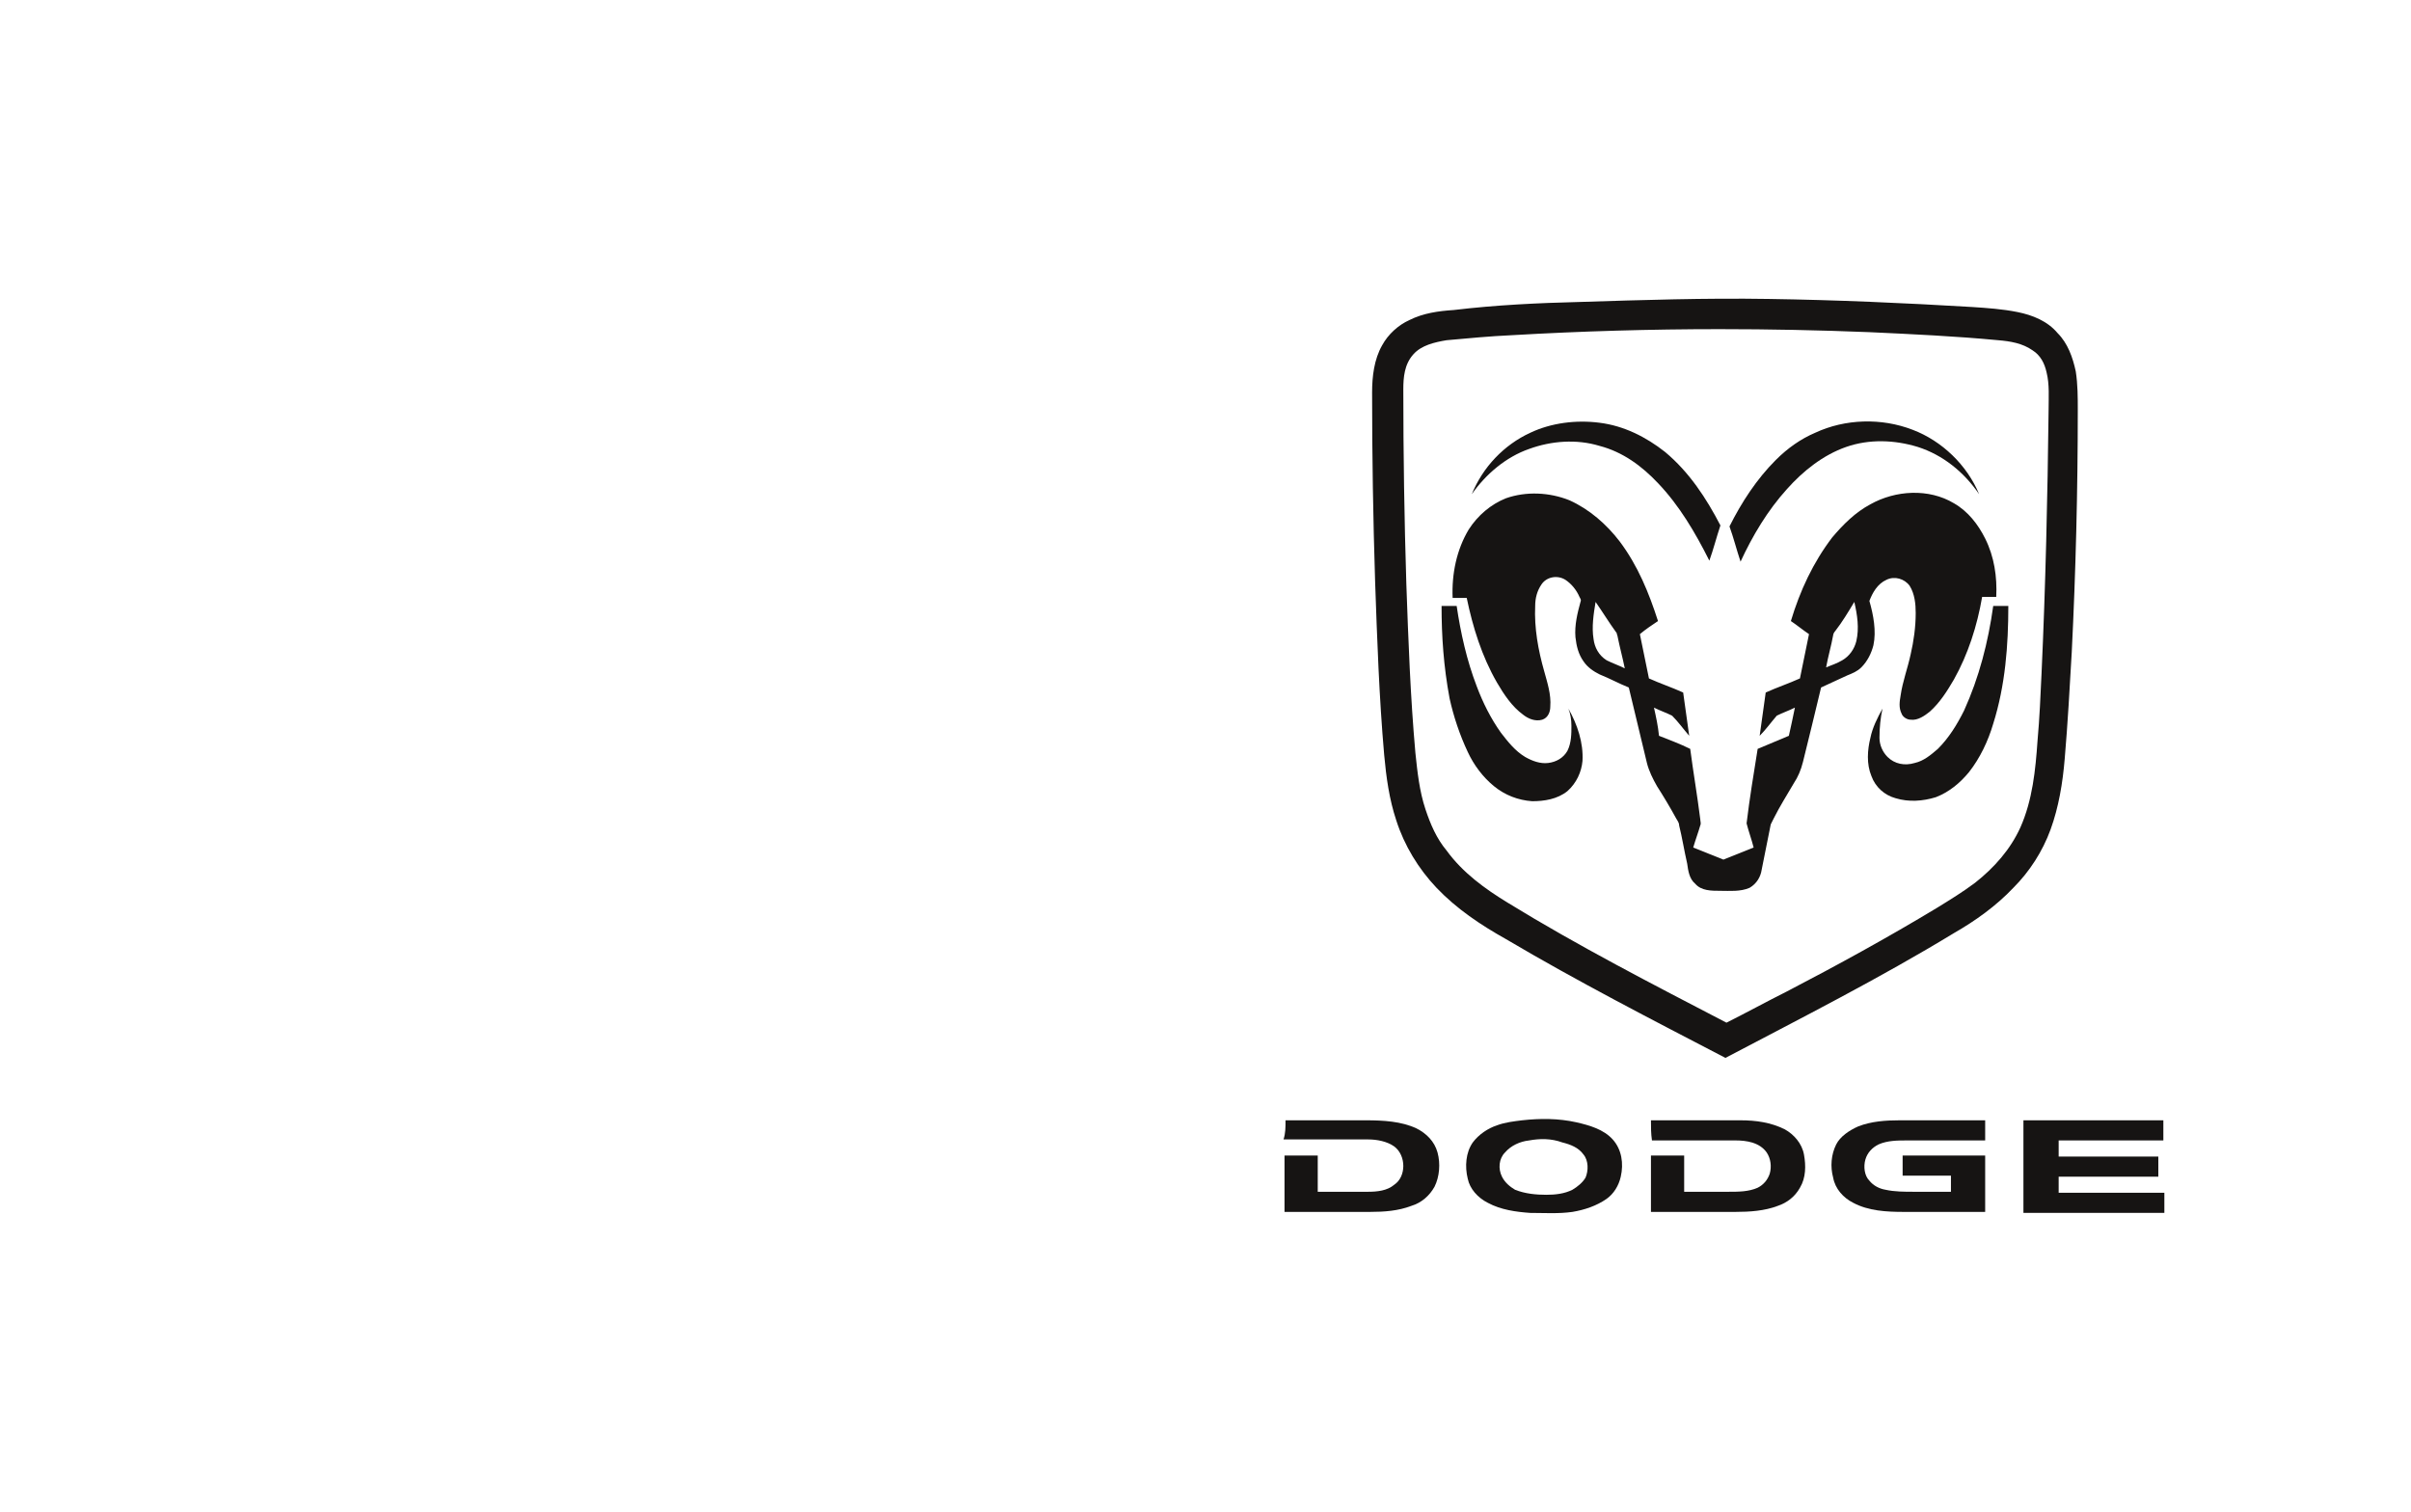 <?xml version="1.0" encoding="utf-8"?>
<!-- Generator: Adobe Illustrator 26.0.3, SVG Export Plug-In . SVG Version: 6.00 Build 0)  -->
<svg version="1.1" id="Слой_5" xmlns="http://www.w3.org/2000/svg" xmlns:xlink="http://www.w3.org/1999/xlink" x="0px" y="0px"
	 viewBox="0 0 239.5 150.2" style="enable-background:new 0 0 239.5 150.2;" xml:space="preserve">
<style type="text/css">
	.st0{fill:#161413;}
</style>
<g>
	<g>
		<g>
			<path class="st0" d="M156.9,30c6.3-0.2,12.5-0.4,18.8-0.3c6.7,0.1,13.5,0.4,20.2,0.8c1.5,0.1,3,0.2,4.5,0.5c1.5,0.3,3,0.9,4,2.1
				c1,1,1.5,2.4,1.8,3.8c0.2,1.3,0.2,2.6,0.2,3.8c0,8-0.2,16.1-0.6,24.1c-0.2,3.5-0.4,7.1-0.7,10.6c-0.2,2.4-0.6,4.8-1.4,7
				c-0.8,2.2-2.1,4.2-3.7,5.8c-1.7,1.8-3.8,3.3-5.9,4.5c-7.4,4.5-15.1,8.4-22.7,12.4c-7.3-3.8-14.7-7.6-21.8-11.8
				c-2.5-1.4-4.9-3-6.9-5.1c-1.8-1.9-3.2-4.2-4-6.7c-0.7-2.1-1-4.3-1.2-6.5c-0.5-5.7-0.7-11.5-0.9-17.2c-0.2-6.3-0.3-12.5-0.3-18.8
				c0-1.6,0.2-3.3,1-4.7c0.6-1.1,1.6-2,2.7-2.5c1.4-0.7,2.9-0.9,4.4-1C148.6,30.3,152.8,30.1,156.9,30z M150.2,33.3
				c-2.2,0.1-4.3,0.3-6.5,0.5c-1.2,0.2-2.5,0.5-3.3,1.4c-0.9,1-1,2.3-1,3.5c0,6.4,0.1,12.9,0.3,19.3c0.2,5.6,0.4,11.2,0.9,16.8
				c0.2,1.9,0.4,3.8,1,5.6c0.5,1.5,1.1,2.9,2.1,4.1c1.6,2.2,3.8,3.8,6.1,5.2c7,4.3,14.4,8.1,21.7,11.9c2-1,4-2.1,6-3.1
				c5-2.6,10.1-5.4,14.9-8.3c1.3-0.8,2.6-1.6,3.8-2.5c1.9-1.5,3.5-3.3,4.5-5.5c1.2-2.7,1.5-5.7,1.7-8.6c0.2-2.2,0.3-4.5,0.4-6.7
				c0.4-8.7,0.6-17.5,0.7-26.2c0-1.2,0.1-2.5-0.2-3.7c-0.2-0.9-0.6-1.7-1.4-2.2c-1-0.7-2.2-0.9-3.4-1c-4.2-0.4-8.5-0.6-12.8-0.8
				c-5-0.2-9.9-0.3-14.9-0.3C164,32.7,157.1,32.9,150.2,33.3z"/>
		</g>
		<path class="st0" d="M152,43c2.1-1,4.6-1.3,6.9-1c2.4,0.3,4.6,1.4,6.5,2.9c2.4,2,4.1,4.6,5.5,7.3c-0.4,1.2-0.7,2.4-1.1,3.5
			c-1.4-2.8-3-5.5-5.1-7.7c-1.6-1.7-3.5-3.1-5.8-3.7c-2.3-0.7-4.8-0.5-7,0.3c-2.3,0.8-4.3,2.5-5.7,4.5C147.3,46.4,149.4,44.2,152,43
			z"/>
		<path class="st0" d="M180.3,43c3-1.4,6.6-1.5,9.7-0.3c2.9,1.1,5.4,3.5,6.6,6.4c-1.5-2.2-3.6-3.9-6.1-4.7c-2.3-0.7-4.8-0.8-7.1,0
			c-2.3,0.8-4.3,2.4-5.9,4.2c-1.9,2.1-3.4,4.6-4.6,7.2c-0.4-1.2-0.7-2.4-1.1-3.5c1.2-2.4,2.7-4.7,4.6-6.6
			C177.6,44.5,178.9,43.6,180.3,43z"/>
		<g>
			<path class="st0" d="M149.6,49.5c2-0.7,4.3-0.6,6.3,0.2c2,0.9,3.7,2.4,5,4.1c1.8,2.4,2.9,5.1,3.8,7.9c-0.6,0.4-1.2,0.8-1.8,1.3
				c0.3,1.5,0.6,2.9,0.9,4.4c1.1,0.5,2.3,0.9,3.4,1.4c0.2,1.4,0.4,2.9,0.6,4.3c-0.6-0.7-1.1-1.4-1.7-2c-0.6-0.3-1.2-0.5-1.8-0.8
				c0.2,0.9,0.4,1.8,0.5,2.8c1,0.4,2.1,0.8,3.1,1.3c0.3,2.3,0.7,4.6,1,7c0,0.2,0.1,0.4,0,0.6c-0.2,0.7-0.5,1.5-0.7,2.2
				c1,0.4,2,0.8,3,1.2c1-0.4,2-0.8,3-1.2c-0.2-0.8-0.5-1.6-0.7-2.4c0.3-2.5,0.7-4.9,1.1-7.4c1-0.4,2.1-0.9,3.1-1.3
				c0.2-0.9,0.4-1.8,0.6-2.8c-0.6,0.3-1.2,0.5-1.8,0.8c-0.6,0.7-1.1,1.4-1.7,2c0.2-1.4,0.4-2.9,0.6-4.3c1.1-0.5,2.3-0.9,3.4-1.4
				c0.3-1.5,0.6-2.9,0.9-4.4c-0.6-0.4-1.2-0.9-1.8-1.3c0.9-3,2.2-5.8,4.1-8.3c1.1-1.3,2.3-2.5,3.8-3.3c2.5-1.4,5.8-1.6,8.3-0.1
				c1.4,0.8,2.4,2.1,3.1,3.5c0.9,1.8,1.2,3.8,1.1,5.8c-0.5,0-1,0-1.4,0c-0.5,2.9-1.4,5.7-2.8,8.2c-0.7,1.2-1.4,2.3-2.4,3.2
				c-0.5,0.4-1.2,0.9-1.9,0.8c-0.4,0-0.8-0.3-0.9-0.6c-0.3-0.6-0.2-1.2-0.1-1.8c0.2-1.4,0.7-2.7,1-4.1c0.3-1.3,0.5-2.7,0.5-4.1
				c0-0.9-0.1-1.9-0.6-2.7c-0.5-0.7-1.5-1-2.3-0.6c-0.9,0.4-1.4,1.3-1.7,2.1c0.4,1.4,0.7,3,0.4,4.4c-0.2,0.8-0.6,1.6-1.2,2.2
				c-0.4,0.4-0.9,0.6-1.4,0.8c-0.9,0.4-1.7,0.8-2.6,1.2c-0.6,2.5-1.2,5-1.8,7.4c-0.2,0.8-0.5,1.5-0.9,2.1c-0.7,1.2-1.4,2.3-2,3.5
				c-0.1,0.2-0.2,0.4-0.3,0.6c-0.3,1.5-0.6,3-0.9,4.5c-0.1,0.7-0.5,1.4-1.2,1.8c-0.9,0.4-2,0.3-2.9,0.3c-0.9,0-1.9,0-2.5-0.7
				c-0.6-0.5-0.7-1.3-0.8-2c-0.3-1.3-0.5-2.6-0.8-3.8c0-0.3-0.2-0.5-0.3-0.7c-0.6-1.1-1.2-2.1-1.9-3.2c-0.4-0.7-0.8-1.5-1-2.3
				c-0.6-2.5-1.2-5-1.8-7.5c-1-0.4-1.9-0.9-2.9-1.3c-0.6-0.3-1.2-0.7-1.6-1.3c-0.5-0.7-0.7-1.5-0.8-2.4c-0.1-1.2,0.2-2.4,0.5-3.5
				c0.1-0.2,0-0.3-0.1-0.5c-0.3-0.7-0.8-1.3-1.4-1.7c-0.8-0.5-1.9-0.3-2.4,0.5c-0.4,0.6-0.6,1.3-0.6,2.1c-0.1,2.2,0.3,4.4,0.9,6.5
				c0.3,1.1,0.7,2.3,0.6,3.5c0,0.5-0.2,1.1-0.8,1.3c-0.7,0.2-1.4-0.1-1.9-0.5c-1.1-0.8-1.9-2-2.6-3.2c-1.5-2.6-2.4-5.5-3-8.4
				c-0.5,0-1,0-1.4,0c-0.1-2.4,0.4-4.8,1.6-6.8C146.8,51.2,148.1,50.1,149.6,49.5z M158.5,59.8c-0.2,1.2-0.4,2.5-0.2,3.7
				c0.1,0.8,0.5,1.6,1.3,2.1c0.6,0.3,1.2,0.5,1.8,0.8c-0.2-1-0.5-2.1-0.7-3.1c0-0.1-0.1-0.3-0.1-0.4
				C159.8,61.8,159.2,60.8,158.5,59.8z M182.3,62.7c-0.1,0.1-0.2,0.3-0.2,0.4c-0.2,1.1-0.5,2.1-0.7,3.2c0.5-0.2,1.1-0.4,1.6-0.7
				c0.7-0.4,1.2-1.1,1.4-1.9c0.3-1.3,0.1-2.6-0.2-3.9C183.6,60.8,183,61.8,182.3,62.7z"/>
		</g>
		<path class="st0" d="M143.2,60.2c0.5,0,1,0,1.5,0c0.4,2.7,1,5.4,2,8c0.6,1.6,1.4,3.2,2.4,4.6c0.7,0.9,1.4,1.8,2.4,2.4
			c0.7,0.4,1.5,0.7,2.3,0.6c0.8-0.1,1.5-0.5,1.9-1.2c0.4-0.8,0.4-1.7,0.4-2.5c0-0.6-0.1-1.2-0.3-1.7c0.9,1.6,1.5,3.4,1.4,5.2
			c-0.1,1.1-0.6,2.2-1.5,3c-1,0.8-2.3,1-3.5,1c-1.4-0.1-2.7-0.6-3.8-1.5c-1.1-0.9-2-2.1-2.6-3.4c-0.8-1.7-1.4-3.5-1.8-5.3
			C143.4,66.2,143.2,63.2,143.2,60.2z"/>
		<path class="st0" d="M198,60.2c0.5,0,1,0,1.5,0c0,3.9-0.3,7.9-1.5,11.7c-0.5,1.7-1.3,3.4-2.4,4.8c-0.9,1.1-2,2-3.3,2.5
			c-1.3,0.4-2.7,0.5-4,0.1c-1.1-0.3-2-1.1-2.4-2.2c-0.5-1.2-0.4-2.6-0.1-3.8c0.2-1,0.7-2,1.2-2.9c-0.2,0.9-0.3,1.9-0.3,2.9
			c0,0.7,0.3,1.4,0.8,1.9c0.7,0.7,1.7,0.9,2.7,0.6c0.9-0.2,1.6-0.8,2.3-1.4c1.1-1.1,1.9-2.4,2.6-3.8C196.6,67.3,197.5,63.8,198,60.2
			z"/>
	</g>
	<g>
		<g>
			<path class="st0" d="M151.2,111.3c1.8-0.2,3.6-0.2,5.4,0.2c1.3,0.3,2.7,0.7,3.6,1.7c0.9,1,1.1,2.4,0.8,3.7
				c-0.2,0.9-0.7,1.7-1.4,2.2c-1,0.7-2.2,1.1-3.4,1.3c-1.4,0.2-2.8,0.1-4.2,0.1c-1.4-0.1-2.9-0.3-4.2-1c-1-0.5-1.8-1.4-2-2.4
				c-0.3-1.2-0.2-2.6,0.5-3.6c0.6-0.8,1.5-1.4,2.4-1.7C149.5,111.5,150.4,111.4,151.2,111.3z M151.9,113.3c-0.9,0.1-1.8,0.5-2.4,1.2
				c-0.6,0.6-0.7,1.6-0.3,2.4c0.3,0.6,0.8,1,1.3,1.3c1,0.4,2.1,0.5,3.1,0.5c0.9,0,1.8-0.1,2.6-0.5c0.5-0.3,1-0.7,1.3-1.2
				c0.3-0.7,0.3-1.7-0.2-2.3c-0.5-0.7-1.3-1-2.1-1.2C154.1,113.1,153,113.1,151.9,113.3z"/>
		</g>
		<path class="st0" d="M127.7,111.3c2.7,0,5.4,0,8,0c1.7,0,3.5,0.1,5,0.8c1,0.5,1.8,1.3,2.1,2.4c0.3,1.1,0.2,2.4-0.3,3.4
			c-0.5,0.9-1.3,1.6-2.3,1.9c-1.3,0.5-2.7,0.6-4.1,0.6c-2.8,0-5.7,0-8.5,0c0-1.9,0-3.7,0-5.6c1.1,0,2.2,0,3.3,0c0,1.2,0,2.4,0,3.6
			c1.7,0,3.3,0,5,0c0.9,0,1.9-0.1,2.6-0.7c1.2-0.8,1.2-2.9,0-3.8c-0.7-0.5-1.7-0.7-2.6-0.7c-2.8,0-5.6,0-8.4,0
			C127.7,112.6,127.7,112,127.7,111.3z"/>
		<path class="st0" d="M164,111.3c3,0,5.9,0,8.9,0c1.5,0,3,0.2,4.4,0.9c0.9,0.5,1.7,1.4,1.9,2.5c0.2,1.1,0.2,2.3-0.4,3.3
			c-0.5,0.9-1.3,1.5-2.2,1.8c-1.3,0.5-2.8,0.6-4.2,0.6c-2.8,0-5.6,0-8.4,0c0-1.9,0-3.7,0-5.6c1.1,0,2.2,0,3.3,0c0,1.2,0,2.4,0,3.6
			c1.5,0,3,0,4.4,0c1,0,2,0,2.9-0.4c0.6-0.3,1-0.8,1.2-1.4c0.2-0.7,0.1-1.5-0.3-2.1c-0.7-1-2-1.2-3.1-1.2c-2.8,0-5.6,0-8.3,0
			C164,112.6,164,112,164,111.3z"/>
		<path class="st0" d="M184.6,111.9c1.3-0.5,2.7-0.6,4.1-0.6c2.8,0,5.7,0,8.5,0c0,0.7,0,1.3,0,2c-2.6,0-5.1,0-7.7,0
			c-1,0-2,0-2.9,0.4c-0.6,0.3-1.1,0.8-1.3,1.5c-0.2,0.7-0.1,1.6,0.4,2.1c0.4,0.5,1,0.8,1.6,0.9c0.9,0.2,1.9,0.2,2.8,0.2
			c1.2,0,2.4,0,3.7,0c0-0.5,0-1,0-1.6c-1.6,0-3.2,0-4.8,0c0-0.7,0-1.3,0-2c2.7,0,5.4,0,8.2,0c0,1.9,0,3.7,0,5.6c-2.7,0-5.4,0-8.1,0
			c-1.7,0-3.5-0.1-5-0.9c-1-0.5-1.8-1.4-2-2.5c-0.3-1.1-0.2-2.3,0.3-3.3C182.8,112.9,183.7,112.3,184.6,111.9z"/>
		<path class="st0" d="M201,111.3c4.6,0,9.3,0,13.9,0c0,0.7,0,1.3,0,2c-3.5,0-6.9,0-10.4,0c0,0.5,0,1,0,1.6c3.3,0,6.6,0,9.9,0
			c0,0.7,0,1.3,0,2c-3.3,0-6.6,0-9.9,0c0,0.5,0,1,0,1.6c3.5,0,7,0,10.5,0c0,0.7,0,1.3,0,2c-4.7,0-9.3,0-14,0
			C201,117.4,201,114.4,201,111.3z"/>
	</g>
</g>
</svg>
